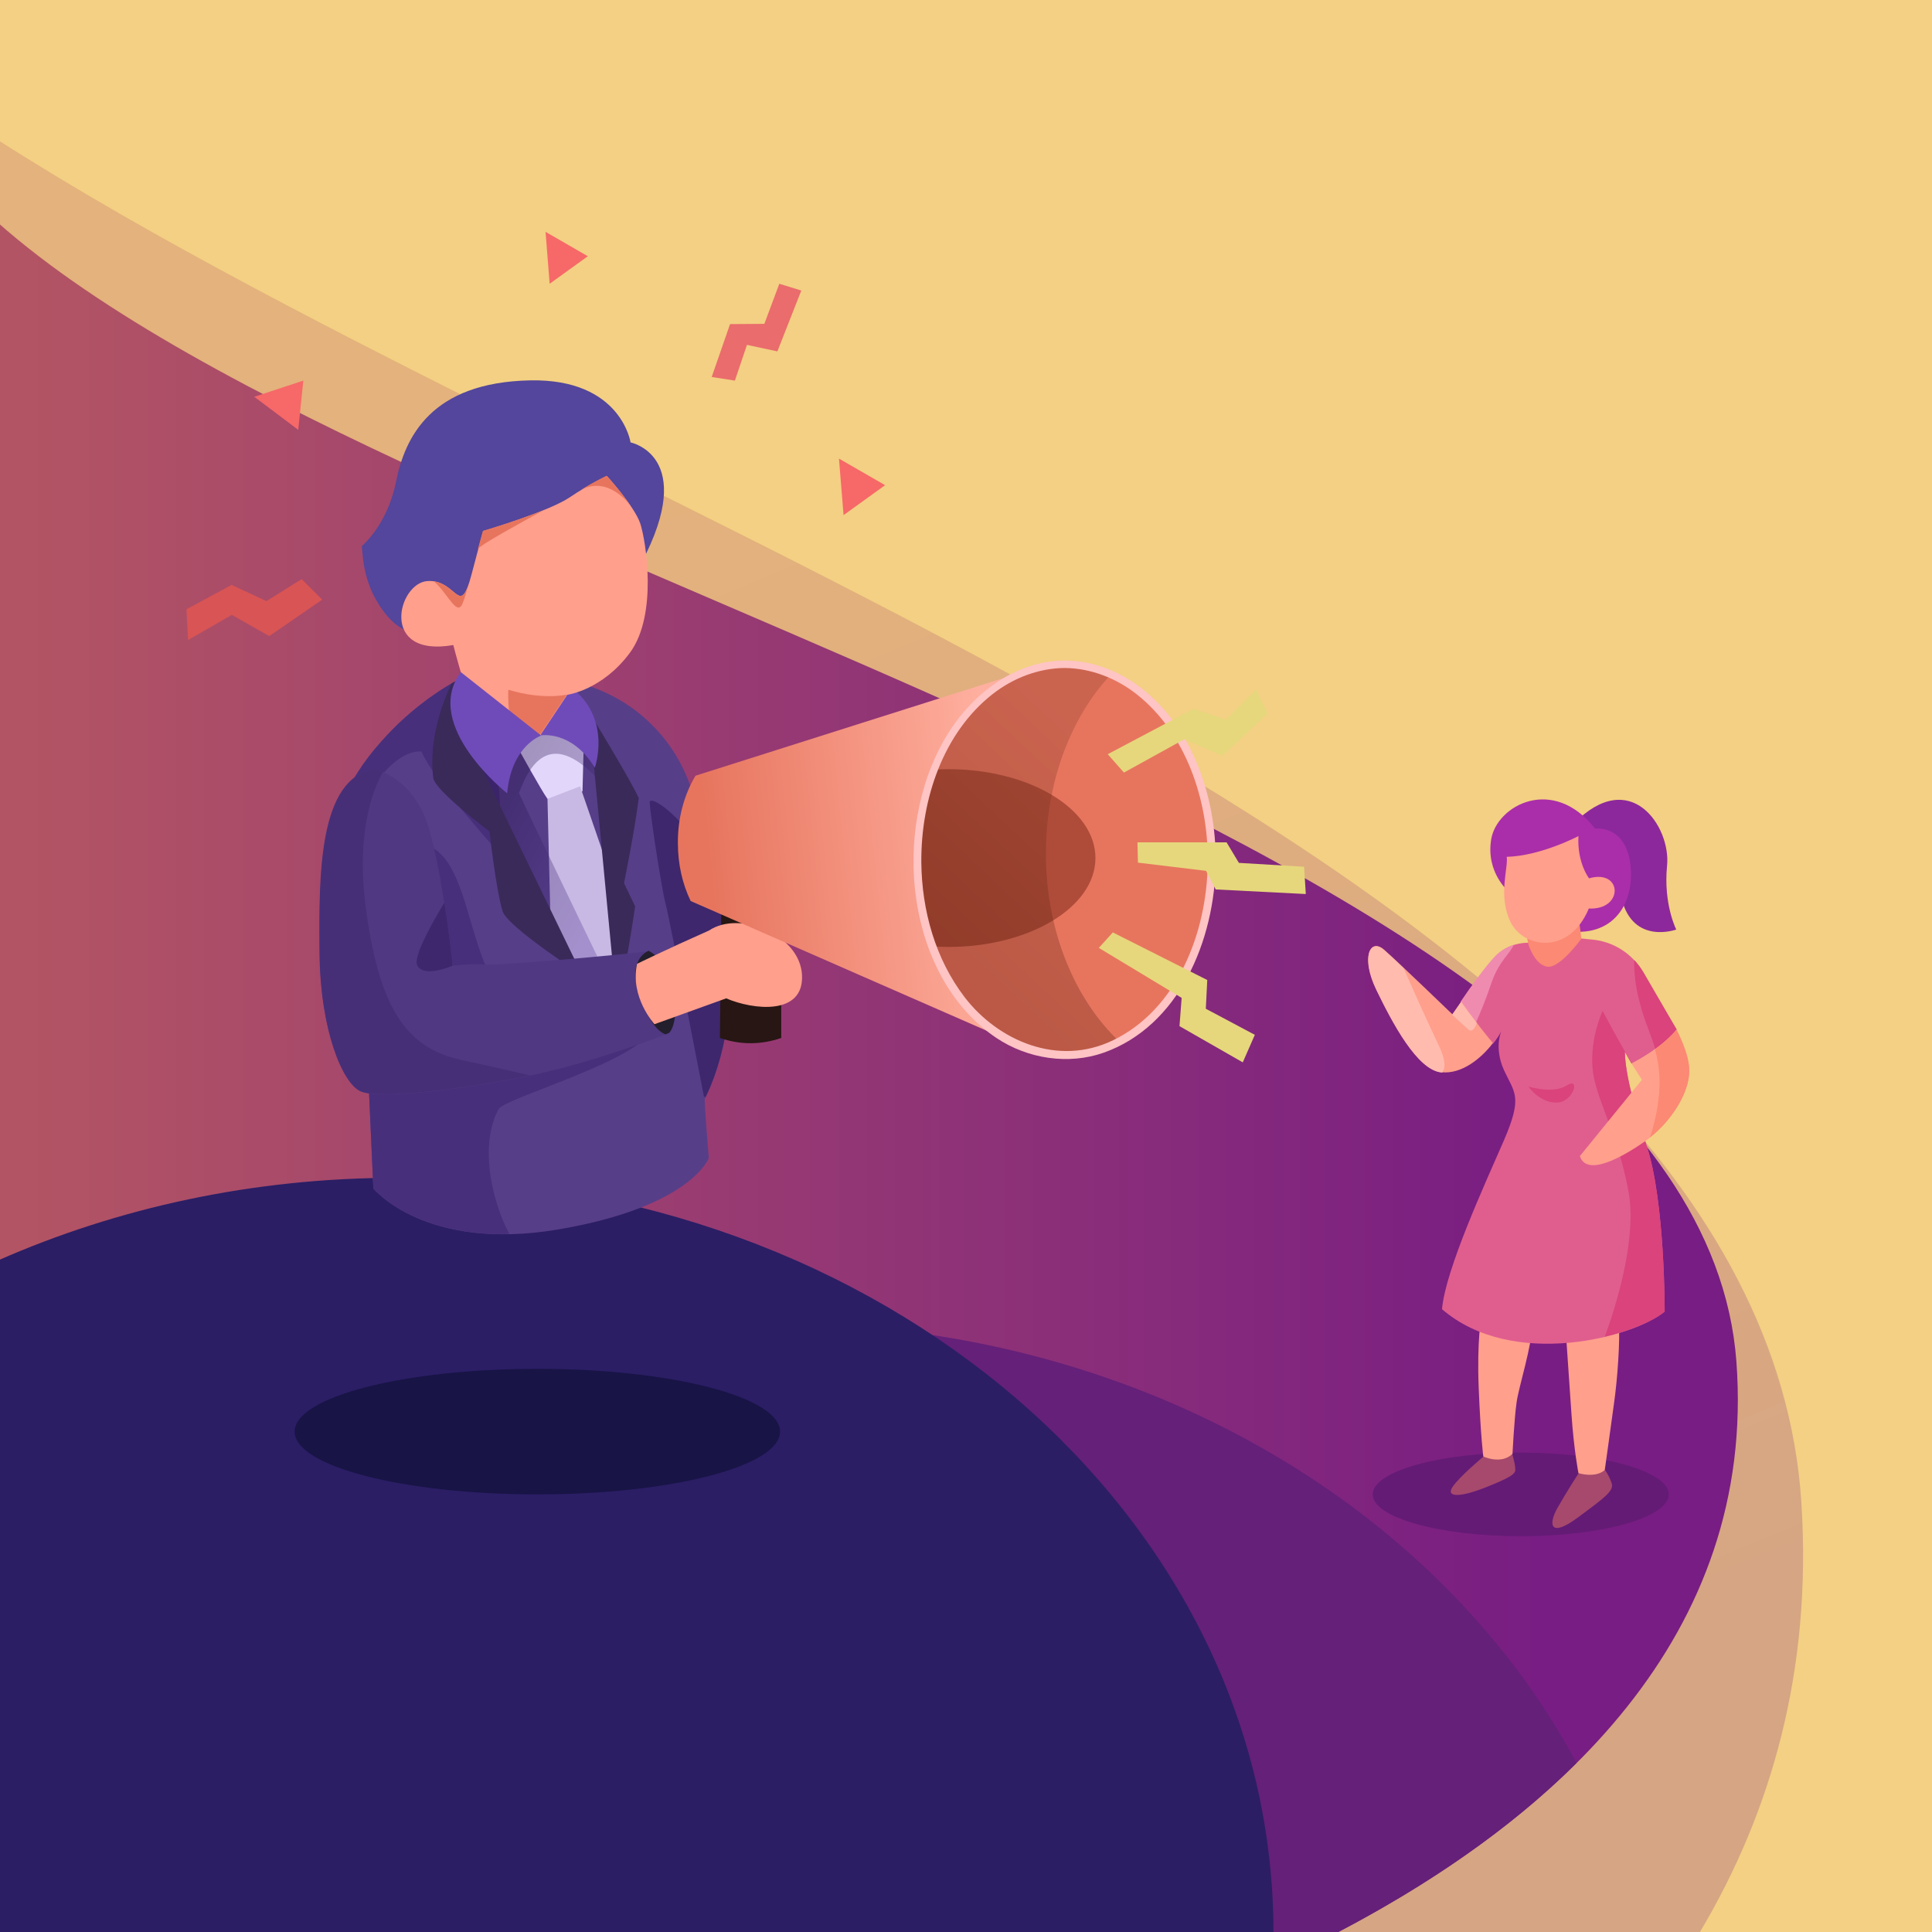 <svg  viewBox="0 0 800 800" fill="none" xmlns="http://www.w3.org/2000/svg">
<rect x="-1" width="801" height="800" fill="#F3D083"/>
<path d="M-1 57.9C257.2 223 729.1 361.7 745.9 622.1C750.4 691.5 733.5 750.3 703.9 800H-1V57.9Z" fill="url(#paint0_linear_0_3)"/>
<path d="M554.2 800H-1V92.1C168.8 242.2 702.5 343.2 719 563.7C727.5 677.5 644.9 752.4 554.2 800Z" fill="url(#paint1_linear_0_3)"/>
<path d="M652.8 730C624.6 758.1 590 781.2 554.2 800H-1V719.6C58.8 617.9 181.5 548.1 323 548.1C469.2 548.1 595.4 622.7 652.8 730Z" fill="#652079"/>
<path d="M527.3 800H-1V522C48.6 500.1 104.8 487.7 164.4 487.7C364.8 487.8 527.3 627.6 527.3 800Z" fill="#2B1E65"/>
<path d="M222.5 618.8C278.005 618.8 323 607.159 323 592.8C323 578.441 278.005 566.8 222.5 566.8C166.995 566.8 122 578.441 122 592.8C122 607.159 166.995 618.8 222.5 618.8Z" fill="#181446"/>
<path d="M629.7 636.1C663.555 636.1 691 628.355 691 618.8C691 609.245 663.555 601.5 629.7 601.5C595.845 601.5 568.4 609.245 568.4 618.8C568.4 628.355 595.845 636.1 629.7 636.1Z" fill="#641B76"/>
<path d="M653.7 610C653.7 610 648.5 618 644.8 624.6C641.1 631.3 641.8 636.9 653.3 628.4C664.8 619.9 668.5 617.2 667.3 614C666 610.4 664.5 608.6 664.5 608.6L653.7 610Z" fill="#A6496C"/>
<path d="M648.3 550.5C648.3 550.5 649.7 570.5 650.7 585.4C651.7 600.4 653.6 610 653.6 610C653.6 610 660.6 612.2 664.5 608.7C664.5 608.7 666.9 591.7 668.3 581.3C669.8 570.9 670.9 554.6 670.3 547.9C669.9 541.3 648.3 550.5 648.3 550.5Z" fill="#FF9F8C"/>
<path d="M614.2 603.2C614.2 603.2 604.3 611.4 601.4 615.8C598.6 620.2 604.9 620 615.4 615.8C625 612 626.7 610.6 627.3 609.4C628 608.2 626.2 602.1 626.2 602.1L614.2 603.2Z" fill="#A6496C"/>
<path d="M613.4 545.2C613.4 545.2 611.5 554.9 612.3 574.8C613.1 594.7 614.2 603.1 614.2 603.1C614.2 603.1 621.6 606.6 626.3 602C626.3 602 627 587.5 628 580.6C629 573.7 634.4 557.3 634.5 548.1C634.6 538.9 613.4 545.2 613.4 545.2Z" fill="#FF9F8C"/>
<path d="M651.6 341.1C675.2 317 691.9 342.4 690.3 358.4C688.7 374.4 694.1 384.9 694.1 384.9C694.1 384.9 676.3 391.4 671.5 372.2C666.6 353 628 365.2 651.6 341.1Z" fill="#8C289B"/>
<path d="M624.8 369.3C624.8 369.3 615.1 361.3 617.5 347.4C619.9 333.5 643 320.9 660.5 343.1C660.5 343.1 673.6 341.4 675.2 358.8C676.8 376.1 666.1 389.4 646.4 385C626.8 380.5 624.8 369.3 624.8 369.3Z" fill="#AA2EA9"/>
<path d="M605 414.9C609.1 408.8 615.5 399.9 619.7 395.6C625.6 389.6 633.8 390.4 633.8 390.4L646.7 387.8C646.7 387.8 653.1 388.5 659.7 389.1C668.3 390 676 395 680.3 402.5C686.3 412.9 694.2 426.4 694.2 426.4C687.8 434.4 675.6 440.4 675.6 440.4L672.8 435.5C672.9 441.8 674.8 450.4 677.1 458.6C678.7 464.5 680.5 470.1 681.9 474.6C689.5 498 689.3 543.1 689.3 543.1C676.7 553.7 626.3 567.3 597.1 542.1C598.6 525.5 614.8 490.5 622.7 472.3C630.6 454 627.2 452.7 622.8 443.2C618.5 433.7 621.7 426.9 621.7 426.9C620.8 428.7 619.6 430.5 618.2 432.2C617.5 431.2 609.3 421.1 605 414.9Z" fill="#E05E8E"/>
<path fill-rule="evenodd" clip-rule="evenodd" d="M680.4 402.4C679.3 400.6 678.1 399 676.7 397.5C676.6 401.1 676.9 407.6 679 415.2C679.968 419.186 681.293 422.75 682.605 426.28C683.597 428.95 684.582 431.601 685.4 434.4C688.5 432.2 691.8 429.4 694.3 426.3C694.3 426.3 686.4 412.8 680.4 402.4ZM681.991 474.655C681.968 474.575 681.944 474.488 681.9 474.4C681.6 475.2 681.5 475.5 681.5 475.5L682.1 474.9C682.044 474.844 682.019 474.756 681.991 474.655Z" fill="#DA437B"/>
<path d="M626.8 391.2C625.5 394.7 620.7 397.9 617.6 406.9C615.2 414.1 612.6 420.2 611.2 423.3C609 420.4 606.6 417.3 604.8 414.8C608.9 408.7 615.3 399.8 619.5 395.5C621.9 393.3 624.5 392 626.8 391.2Z" fill="#F08BB0"/>
<path d="M664.5 553.5C668.5 542.7 678.1 513.4 674.3 493.2C669.6 468 660.2 454.3 659.4 441.8C658.5 429.3 663.6 418.6 663.6 418.6C663.6 418.6 671.6 433.7 675.8 440.3C675.7 440.4 675.6 440.4 675.6 440.4L672.8 435.5C672.9 441.8 674.8 450.4 677.1 458.6C678.7 464.5 680.5 470.1 681.9 474.6C689.5 498 689.3 543.1 689.3 543.1C684.9 546.7 675.7 550.8 664.5 553.5Z" fill="#DA437B"/>
<path d="M632.9 449.9C632.9 449.9 643 453.1 648.7 449.5C654.4 445.8 651.7 455.3 645.9 456.4C640.2 457.4 635 453 632.9 449.9Z" fill="#DA437B"/>
<path d="M618.2 431.9C613 438.7 605 444.8 597 444C586.9 443.1 576.5 423.2 570 409.8C563.5 396.4 567.3 388.1 573.2 393.3C579.1 398.5 601.4 420 601.4 420L605.1 414.7C609.3 421 617.6 431.3 618.2 431.9Z" fill="#FF9F8C"/>
<path d="M605 414.9C606.8 417.4 609.2 420.6 611.5 423.6C611.1 425.1 609.6 427.8 608 426.3C606.4 424.9 601.3 420.2 601.3 420.2L605 414.9Z" fill="#FFBBAE"/>
<path d="M597.2 444.1C597.1 444.1 597 444.1 596.9 444.1C586.8 443.2 576.4 423.3 569.9 409.9C563.4 396.5 567.2 388.2 573.1 393.4C574.8 394.9 577.8 397.6 581.2 400.9C584.2 407.6 589.4 419.5 595.8 433C598.7 439 598.6 442.3 597.2 444.1Z" fill="#FFBBAE"/>
<path d="M694.2 426.4C694.2 426.4 699.5 436.1 699.5 443.4C699.5 453 691.2 465.5 681.3 472.5C671.3 479.5 656.9 487.3 654.2 478.7L679.9 447.1L675.6 440.4C681.8 437.2 689 432.5 694.2 426.4Z" fill="#FF9F8C"/>
<path d="M685.3 434.5C688.5 432.2 691.6 429.5 694.2 426.4C694.2 426.4 699.5 436.1 699.5 443.4C699.5 452.4 692.3 463.9 683.2 471C684.8 466.3 686.9 458.5 687.2 449.5C687.3 443.6 686.5 438.8 685.3 434.5Z" fill="#FB8973"/>
<path d="M632.1 387.3L632.9 391.1C632.9 391.1 635.4 399.5 640.7 400.3C646 401 654.8 388.7 654.8 388.7C654.8 388.7 654.2 383.4 653.7 379.8C653.3 376.7 632.1 387.3 632.1 387.3Z" fill="#FB8973"/>
<path d="M653.6 346.2C653.6 346.2 638.1 354.4 623.9 354.8C624.6 359.4 620.2 371 625.5 381.8C630.8 392.6 649.7 395.8 657.9 376.2C672.5 376.9 671.8 359.7 658 363.7C658 363.7 653 357.4 653.6 346.2Z" fill="#FF9F8C"/>
<path d="M189.4 281.7C189.4 281.7 174.3 289.3 160.1 304.6C146 319.8 135.3 336.8 133 374.6C130.7 412.4 152.8 452.1 152.8 452.1L154.6 492.1C154.6 492.1 175.9 518.4 231.1 509.1C286.3 499.7 293.5 479.5 293.5 479.5C293.5 479.5 291.9 460.6 291.8 455.2C298.2 442.5 307.6 414.2 299.1 373.2C295.7 357 290.9 340.5 286.2 326.5C278.7 303.7 259.6 286.8 236.1 282L189.4 281.7Z" fill="#573E88"/>
<path d="M188.8 282C205.1 288.4 207.1 315.6 207.5 354.1C207.5 354.1 180.6 324.8 174.5 311.2C165.1 310.4 153.7 324 151.3 333.7C148.9 343.4 126 362.8 164.1 350.5C198 339.5 189.2 399.7 213.5 417.5C231.5 430.7 268.7 410.8 269.6 424.8C270.4 437.5 209.1 454.5 206.5 459.2C198.8 473.2 202.9 495.7 210.9 511C170.6 511.9 154.6 492.1 154.6 492.1L152.8 452.1C152.8 452.1 130.7 412.4 133 374.6C135.3 336.8 146 319.8 160.1 304.6C172.6 291.1 185.9 283.5 188.8 282Z" fill="#482F7B"/>
<path d="M292.2 454.2C292 454.2 291.7 454.2 291.5 454.1C291.5 454.1 277.4 381.1 275.6 374.2C273.8 367.3 269.2 336.7 269 332.3C268.9 328.8 283.1 337.3 296.1 360.8C297.1 364.9 298.1 369 298.9 373.1C307.4 413.1 298.6 441 292.2 454.2Z" fill="#3E276C"/>
<path d="M214.4 309.6C214.4 309.6 224.1 327.2 226.7 330.8C233.9 334.2 241.2 327.6 241.2 327.6L241.7 308.4L225.2 298.1L214.4 309.6Z" fill="#E2D6FB"/>
<path d="M226.7 330.8L228.1 387.7L238.6 402L256.5 399L251.9 359.5L240.2 325.6L226.7 330.8Z" fill="#C7B9E3"/>
<path d="M249.1 399.7C249.1 399.7 217.6 334.5 214.9 328.4C219.6 315.6 228.7 301.2 249.3 324.5C245.4 306.8 235.5 295.9 225.8 295.8C216.1 295.7 196.4 313.7 196.4 313.7L237.8 401.8L249.1 399.7Z" fill="url(#paint2_linear_0_3)"/>
<path d="M187 283C187 283 176.9 302.1 179.4 322.1C180 327.3 202.7 344.3 202.7 344.3C202.7 344.3 205.3 368 208.1 377.3C210 383.7 241.1 403.8 241.1 403.8L195.2 309.2L189.3 281.7L187 283Z" fill="#3A2A5A"/>
<path d="M244 294.9C244 294.9 261.7 323.9 264.5 330.5C262.6 345.1 259 362.5 258.4 365.7C262 373.2 263 375.3 263 375.3C263 375.3 260.3 393.7 258.9 399.4C257.5 405.1 254 402.1 254 402.1L245.4 311.7L244 294.9Z" fill="#3A2A5A"/>
<path d="M155.2 318.5C155.2 318.5 171.1 321.8 177.4 342.4C183.3 361.5 187.5 399.9 187.5 399.9C187.5 399.9 195.8 398.8 200.6 399.4C205.4 400 259.9 395.2 268.7 393.8C281.7 400.9 281.5 423.8 277.1 427.8C277.1 427.8 245.6 440.2 217.1 445.9C188.6 451.6 156.6 455.2 149.3 451.9C142 448.6 132.7 426.9 132.4 394.6C132.2 362.2 132 322.3 155.2 318.5Z" fill="#503882"/>
<path d="M187.4 399.9C186.7 400.2 175.4 404.9 172.8 399.8C171 396.3 178.6 382.7 184 373.8C186.2 387.8 187.5 399.9 187.4 399.9Z" fill="#3E276C"/>
<path d="M219.4 445.3C218.6 445.5 217.8 445.6 217 445.8C188.5 451.5 156.5 455.1 149.2 451.8C141.9 448.5 132.6 426.8 132.3 394.5C132 362.2 131.9 322.2 155.1 318.4C155.1 318.4 156.5 318.7 158.6 319.6C154.7 326.4 147.4 344.1 151.4 375.2C156.7 416.4 167.7 433.9 191 438.9C204.4 441.8 213.8 444 219.4 445.3Z" fill="#472F78"/>
<path d="M268.5 393.7H268.6C281.6 400.8 281.4 423.7 277 427.7C277 427.7 276.5 427.9 275.6 428.3C272.1 427 268.6 422.6 264.9 412.4C260.1 399 266.2 394.8 268.5 393.7Z" fill="#231F2D"/>
<path d="M323.6 380.1L298.7 374.6L298.1 429.8C306.8 432.8 315.3 432.6 323.5 429.8V380.1H323.6Z" fill="#271613"/>
<path d="M263.8 399.1C263.8 399.1 276 393.1 293.6 385.3C306.2 376.8 331.3 387 332.1 403.8C332.9 420.6 311.9 418.2 300.7 413.4C289 417.6 271 424.1 271 424.1C271 424.1 260.7 412.8 263.8 399.1Z" fill="#FF9F8C"/>
<path d="M169.4 261.4C169.4 261.4 163.3 260.5 157 250.5C150.6 240.5 150.3 231.3 149.8 226.1C149.8 226.1 160.3 217.7 164 199.4C167.7 181.1 178.4 158.3 219.6 157.5C257.2 156.8 261.1 183.2 261.1 183.2C261.1 183.2 289 188.7 265.6 233.1C242.1 277.5 169.4 261.4 169.4 261.4Z" fill="#53469C"/>
<path d="M224.1 304.5C224.1 304.5 236.8 302.3 246.3 317.9C246.3 317.9 253.2 298.6 237.7 285.6L222.6 297.1L224.1 304.5Z" fill="#6F4BB9"/>
<path d="M191.4 280.4C191.4 280.4 188.6 270.8 187.7 267.1C156.9 272.5 164.7 241.4 177 240.6C189.4 239.8 190.3 256.7 195.3 237.7C200.3 218.7 200.1 219.9 200.1 219.9C200.1 219.9 227.2 211.8 235.8 206C244.4 200.2 251.3 197.1 251.3 197.1C251.3 197.1 262.6 209.5 265.1 216.7C267.5 224 272.4 254.5 260.9 270.2C249.4 285.8 234.9 287.7 234.9 287.7L223.6 304.6L191.4 280.4Z" fill="#FF9F8C"/>
<path d="M210.9 295.1C210.2 290 210.5 285.6 210.5 285.6C224.8 290 234.8 287.6 234.8 287.6L223.5 304.5L210.9 295.1Z" fill="#E7755E"/>
<path fill-rule="evenodd" clip-rule="evenodd" d="M251.2 197C251.2 197 246.6 199.1 240.3 203C251.59 196.833 260.179 208.218 261.201 209.573C261.257 209.646 261.29 209.69 261.3 209.7C257.1 203.4 251.2 197 251.2 197ZM225.2 211.2C213 217.9 199.6 225.3 198.1 227.1C198.062 227.138 198.038 227.176 198.018 227.209C197.985 227.262 197.962 227.3 197.9 227.3C200.1 219.2 200 219.8 200 219.8C200 219.8 214.2 215.7 225.2 211.2ZM179.6 240.7C183.175 241.234 185.601 243.271 187.463 244.833C190.132 247.073 191.638 248.338 193.7 242.8C193 245.6 192.3 248.1 191.5 250C190.035 253.502 187.841 250.598 185.02 246.864C183.411 244.734 181.598 242.334 179.6 240.7Z" fill="#E7755E"/>
<path d="M190.8 278.3L224.1 304.6C224.1 304.6 211.8 308.6 210 328.5C209.9 328.4 174.5 300.5 190.8 278.3Z" fill="#6F4BB9"/>
<path d="M288 321.2C288.2 321.1 426.5 277.3 426.5 277.3L427.3 435C427.3 435 286.1 373.2 286 373.1C282.6 366.1 280.7 357.9 280.7 349.1C280.6 338.6 283.4 328.9 288 321.2Z" fill="url(#paint3_linear_0_3)"/>
<path d="M440.9 437C474.534 437 501.8 400.735 501.8 356C501.8 311.265 474.534 275 440.9 275C407.266 275 380 311.265 380 356C380 400.735 407.266 437 440.9 437Z" fill="#E7755E"/>
<path d="M386.8 318.7C388.7 318.6 390.7 318.5 392.7 318.5C426.3 318.5 453.6 335 453.6 355.3C453.6 375.6 426.3 392.1 392.7 392.1C390.5 392.1 388.4 392 386.3 391.9C382.3 381.1 380 368.9 380 356C380 342.6 382.4 329.9 386.8 318.7Z" fill="#AF4C39"/>
<path d="M463.5 431.3C456.5 435 448.9 437.1 440.9 437.1C407.3 437.1 380 400.8 380 356.1C380 311.4 407.3 275.1 440.9 275.1C447.6 275.1 454.1 276.6 460.1 279.2C443.6 296.7 433.1 323.5 433.1 353.5C433.1 385.6 445.1 413.9 463.5 431.3Z" fill="url(#paint4_linear_0_3)"/>
<path fill-rule="evenodd" clip-rule="evenodd" d="M472.8 285.1C463.8 278 452.6 273.6 441.1 273.5H440.7C419.9 273.7 402 287.7 391.6 305.3C368.4 344.6 375.5 404.9 412.6 429.8C425.6 438.5 442.5 441 457 435.9C487.9 425 503.2 389.7 503.4 356.6C503.5 329.5 493.6 301.4 472.8 285.1ZM410.9 287.5C419.4 280.8 430 276.7 440.7 276.6H440.9C451.7 276.7 462.2 280.8 470.7 287.5C490.7 303.3 500.4 330.7 500.1 357.1C499.8 387.2 486.8 418.2 461 430.7C438 441.9 413.2 430.8 399.5 413C387.3 397.1 381.7 377 381.5 357.1C381.3 330.7 390.7 303.4 410.9 287.5Z" fill="#FFC4C4"/>
<path d="M520.1 285.6L507.6 298L494.2 293.5L458.7 312.3L465.4 319.9L490.4 306.1L506.2 312.9L524.9 295.5L520.1 285.6Z" fill="#E6D77C"/>
<path d="M294.7 156.1L304.3 157.6L309.3 142.8L321.9 145.5L331.8 120.3L322.7 117.5L316.5 134.1L302.3 134.2L294.7 156.1Z" fill="#EA6C6C"/>
<path d="M540 358.9L513 357.3L507.9 348.8H471L471.2 357.2L499.4 360.6L503.4 368.3L540.7 370.2L540 358.9Z" fill="#E6D77C"/>
<path d="M519.6 428.5L499.3 417.7L499.9 405.8L460.8 386.1L455 392.5L489.3 413.2L488.4 424.9L514.6 439.9L519.6 428.5Z" fill="#E6D77C"/>
<path d="M349.3 213.3L347.4 189.9L366.5 200.9L349.3 213.3Z" fill="#F76868"/>
<path d="M123.5 178L105.3 164.3L125.6 157.6L123.5 178Z" fill="#F76868"/>
<path d="M227.6 117.5L225.9 96L243.4 106.1L227.6 117.5Z" fill="#F76868"/>
<path d="M77.2 252.3L95.9 242.2L110.3 248.9L124.9 239.8L133.4 248.3L111.5 263.4L96 254.6L77.9 265L77.2 252.3Z" fill="#D95454"/>
<defs>
<linearGradient id="paint0_linear_0_3" x1="-127.939" y1="337.89" x2="118.545" y2="927.213" gradientUnits="userSpaceOnUse">
<stop stop-color="#B35464" stop-opacity="0.24"/>
<stop offset="1" stop-color="#781D83" stop-opacity="0.24"/>
</linearGradient>
<linearGradient id="paint1_linear_0_3" x1="10.009" y1="755.211" x2="639.437" y2="755.211" gradientUnits="userSpaceOnUse">
<stop stop-color="#B35464"/>
<stop offset="1" stop-color="#781D83"/>
</linearGradient>
<linearGradient id="paint2_linear_0_3" x1="204.371" y1="339.983" x2="253.16" y2="368.215" gradientUnits="userSpaceOnUse">
<stop stop-color="#200D47" stop-opacity="0.33"/>
<stop offset="1" stop-color="#5E3E9E" stop-opacity="0.33"/>
</linearGradient>
<linearGradient id="paint3_linear_0_3" x1="301.48" y1="434.807" x2="419.193" y2="422.911" gradientUnits="userSpaceOnUse">
<stop stop-color="#E7755E"/>
<stop offset="1" stop-color="#FFAF9F"/>
</linearGradient>
<linearGradient id="paint4_linear_0_3" x1="415.123" y1="269.882" x2="345.851" y2="343.813" gradientUnits="userSpaceOnUse">
<stop stop-color="#853A2A" stop-opacity="0.29"/>
<stop offset="1" stop-color="#4F160A" stop-opacity="0.29"/>
</linearGradient>
</defs>
</svg>
